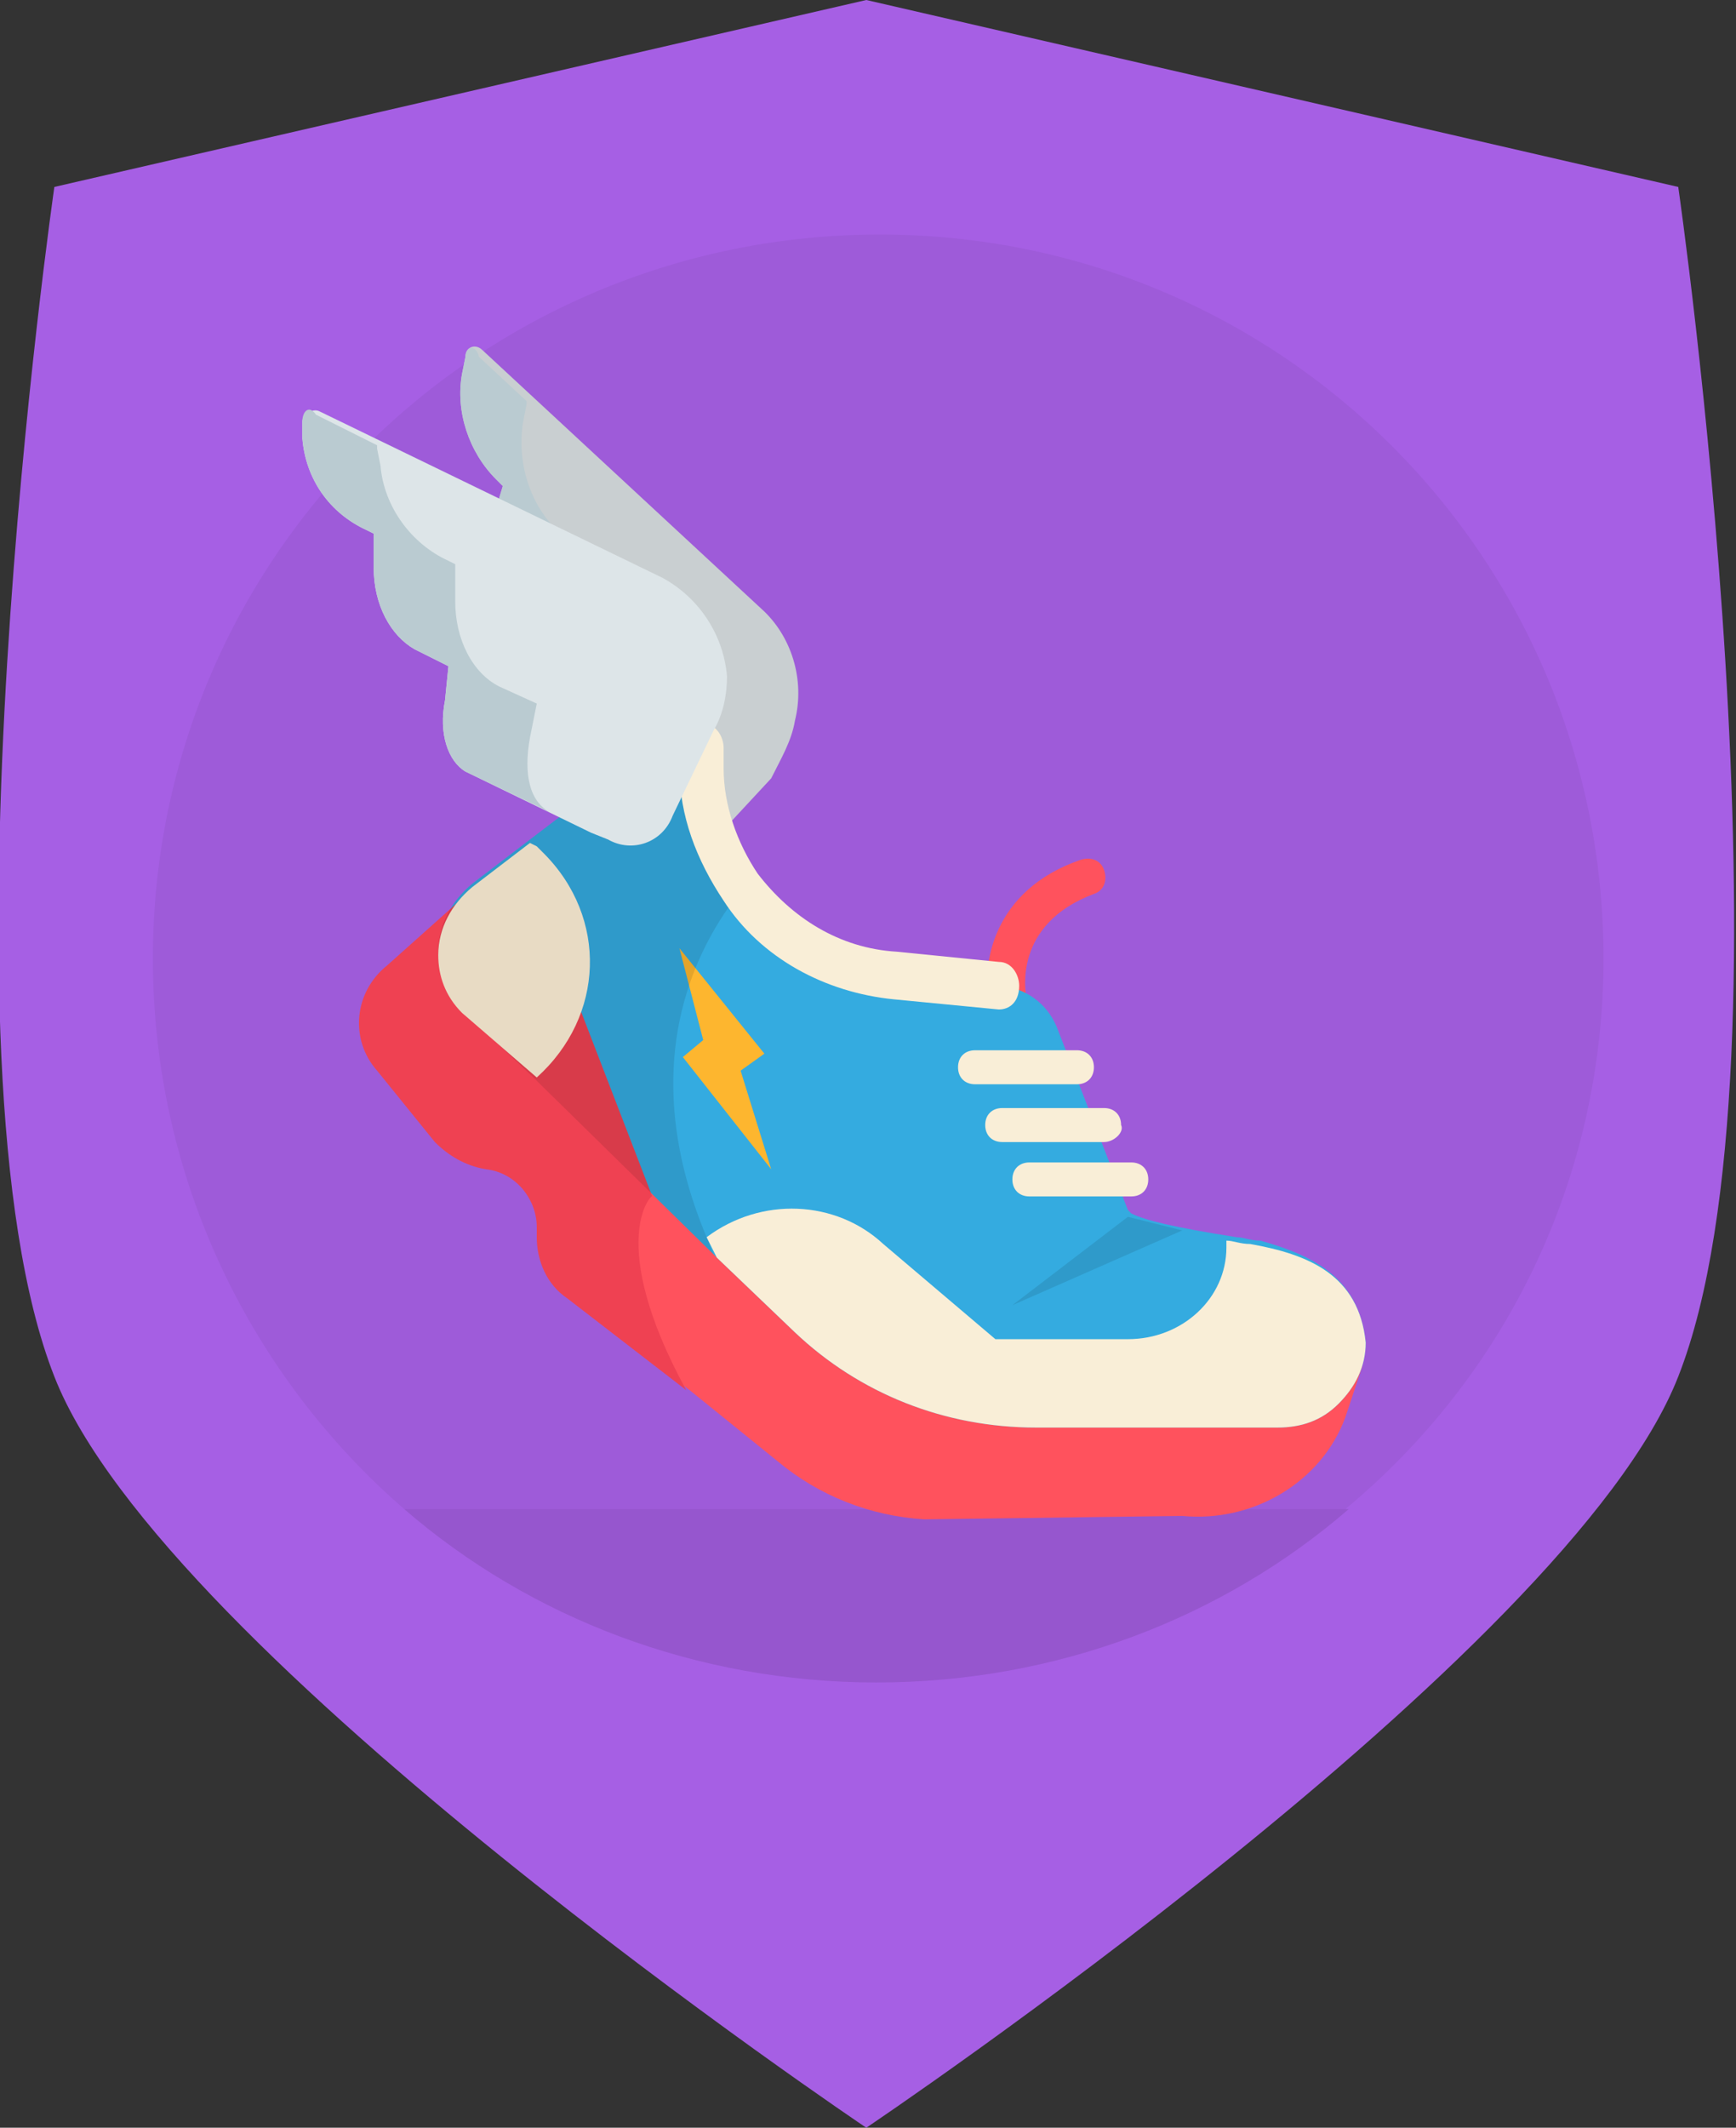 <?xml version="1.0" encoding="utf-8"?>
<!-- Generator: Adobe Illustrator 19.0.0, SVG Export Plug-In . SVG Version: 6.00 Build 0)  -->
<svg version="1.1" baseProfile="basic" id="Calque_1"
	 xmlns="http://www.w3.org/2000/svg" xmlns:xlink="http://www.w3.org/1999/xlink" x="0px" y="0px" viewBox="-70.9 58 51.1 62.6"
	 xml:space="preserve">
<rect x="-70.9" y="58" width="51.1" height="62.6" fill="#333333" stroke="none"/>
<path id="XMLID_72_" fill="#A65FE4" d="M-45.4,58l-23.9,5.5c0,0-3.7,25.6,0,35c3.2,8.2,23.9,22.1,23.9,22.1s20.7-13.9,23.9-22.1
	c3.7-9.4,0-35,0-35L-45.4,58z"/>
<path opacity="5.000000e-02" d="M-23.7,86.2c0-11.8-9.5-21.3-21.3-21.3s-21.4,9.5-21.4,21.3c0,6.5,2.9,12.3,7.4,16.2h27.7
	C-26.6,98.5-23.7,92.7-23.7,86.2z"/>
<path opacity="0.1" d="M-31.2,102.4H-59c3.7,3.2,8.6,5.1,13.9,5.1S-34.9,105.6-31.2,102.4z"/>
<g>
	<g>
		<path fill="#C9CFD1" d="M-47.5,79.2c0.3-1.2-0.1-2.5-1-3.3l-8.2-7.6c-0.2-0.2-0.5-0.1-0.5,0.2l-0.1,0.5c-0.2,1.1,0.2,2.3,1,3.1
			l0.2,0.2l-0.3,1c-0.3,1-0.1,2,0.5,2.6l0.8,0.8l-0.4,0.9c-0.4,0.9-0.5,1.8,0,2.2l3,2.8l1.2,1.1c0.1,0.1,0.3,0.1,0.5,0l2.6-2.8
			C-47.9,80.3-47.6,79.8-47.5,79.2z"/>
	</g>
	<g>
		<path fill="#BACBD1" d="M-57.2,68.5l-0.1,0.5c-0.2,1.1,0.2,2.3,1,3.1l0.2,0.2l-0.3,1c-0.3,1-0.1,2,0.5,2.6l0.8,0.8l-0.4,0.9
			c-0.4,0.9-0.5,1.8,0,2.2l2,1.9c-0.5-0.4-0.5-1.3,0-2.3l0.4-0.9l-0.9-0.8c-0.7-0.6-0.9-1.7-0.5-2.8l0.3-1l-0.2-0.2
			c-0.9-0.8-1.3-2.1-1.1-3.3l0.1-0.5v-0.1l-1.4-1.3C-56.9,68.1-57.2,68.2-57.2,68.5z"/>
	</g>
</g>
<g>
	<g>
		<path fill="#FF525D" d="M-41.3,87.9c-0.3,0-0.5-0.2-0.5-0.4c-0.2-1.1,0.1-3.3,2.7-4.2c0.3-0.1,0.6,0,0.7,0.3
			c0.1,0.3,0,0.6-0.3,0.7c-2.4,0.9-2,2.9-2,3c0.1,0.3-0.1,0.6-0.4,0.6C-41.3,87.9-41.3,87.9-41.3,87.9z"/>
		<path fill="#FF525D" d="M-30.8,98.2l-0.5,1.5c-0.7,1.9-2.7,3.1-4.8,2.9l-7.6,0.1c-1.6-0.1-3.1-0.7-4.3-1.7l-2.6-2.1l-3.5-2.7
			c-0.6-0.4-0.9-1.1-0.9-1.8c0-0.1,0-0.1,0-0.2v-0.1c0-0.8-0.6-1.6-1.5-1.7c-0.6-0.1-1.1-0.4-1.5-0.8l-1.7-2.1
			c-0.8-0.9-0.7-2.3,0.3-3.1l2.8-2.5l1.8,1L-30.8,98.2z"/>
	</g>
	<path fill="#34ABE0" d="M-30.7,97.5c0,0.7-0.3,1.3-0.8,1.8s-1.1,0.7-1.8,0.7h-7.1c-2.7,0-5.2-1-7.1-2.8l-2.3-2.2l-0.1-0.1l-5.3-5.2
		l-2.1-2c-0.5-0.5-0.7-1.1-0.7-1.7c0-0.8,0.4-1.5,1-2l1.7-1.3l4.2-3.2c0.3-0.3,0.9-0.1,0.9,0.4c0,0.2,0,0.4,0,0.7
		c0,1.3,0.4,2.5,1.2,3.5c1,1.4,2.7,2.4,4.6,2.6l3,0.3c0.7,0.1,1.3,0.5,1.6,1.2l2.1,5.4l0.1,0.1c0.4,0.2,1.2,0.4,3.1,0.7
		c0.2,0,0.4,0.1,0.7,0.1C-32.4,94.9-30.9,95.5-30.7,97.5z"/>
	<g>
		<path fill="#F9EED7" d="M-38.4,91.6h-3c-0.3,0-0.5-0.2-0.5-0.5s0.2-0.5,0.5-0.5h3c0.3,0,0.5,0.2,0.5,0.5
			C-37.8,91.3-38.1,91.6-38.4,91.6z"/>
		<path fill="#F9EED7" d="M-37.6,93.2h-3c-0.3,0-0.5-0.2-0.5-0.5s0.2-0.5,0.5-0.5h3c0.3,0,0.5,0.2,0.5,0.5S-37.3,93.2-37.6,93.2z"/>
		<path fill="#F9EED7" d="M-39.2,89.9h-3c-0.3,0-0.5-0.2-0.5-0.5s0.2-0.5,0.5-0.5h3c0.3,0,0.5,0.2,0.5,0.5S-38.9,89.9-39.2,89.9z"/>
	</g>
	<path fill="#EF4152" d="M-50.7,98.9l-3.5-2.7c-0.6-0.4-0.9-1.1-0.9-1.8c0-0.1,0-0.1,0-0.2v-0.1c0-0.8-0.6-1.6-1.5-1.7
		c-0.6-0.1-1.1-0.4-1.5-0.8l-1.7-2.1c-0.8-0.9-0.7-2.3,0.3-3.1l2.8-2.5l1.8,1l3.2,8.3C-51.7,93.1-53.1,94.5-50.7,98.9z"/>
	<polygon fill="#FDB62F" points="-50.9,85.9 -48.4,89 -49.1,89.5 -48.2,92.4 -50.8,89.1 -50.2,88.6 	"/>
	<path opacity="0.1" d="M-50.1,94.4c0.1,0.2,0.1,0.3,0.2,0.5l-5.3-5.2l-2.1-2c-0.5-0.5-0.7-1.1-0.7-1.7c0-0.8,0.4-1.5,1-2l1.7-1.3
		l4.2-3.2c0.3-0.3,0.9-0.1,0.9,0.4c0,0.2,0,0.4,0,0.7c0,1.3,0.4,2.5,1.2,3.5C-50.5,85.9-52.2,89.4-50.1,94.4z"/>
	<path fill="#F9EED7" d="M-41.5,87.7L-41.5,87.7l-3.1-0.3c-2-0.2-3.9-1.2-5-2.9c-0.8-1.2-1.3-2.5-1.3-3.9c0-0.2,0-0.5,0-0.7
		c0-0.4,0.4-0.6,0.7-0.6c0.4,0,0.6,0.4,0.6,0.7c0,0.2,0,0.4,0,0.6c0,1.1,0.4,2.2,1,3.1c1,1.3,2.4,2.2,4.1,2.3l3,0.3
		c0.4,0,0.6,0.4,0.6,0.7C-40.9,87.5-41.2,87.7-41.5,87.7z"/>
	<path fill="#E8DBC4" d="M-55.1,89.7L-55.1,89.7l-2.2-1.9c-0.5-0.5-0.7-1.1-0.7-1.7c0-0.8,0.4-1.5,1-2l1.7-1.3l0.2,0.1l0.2,0.2
		C-53,85-53.1,87.9-55.1,89.7z"/>
	<path fill="#F9EED7" d="M-30.7,97.5c0,0.7-0.3,1.3-0.8,1.8s-1.1,0.7-1.8,0.7h-7.1c-2.7,0-5.2-1-7.1-2.8l-2.3-2.2l-0.3-0.6
		c1.6-1.2,3.8-1.1,5.2,0.2l3.3,2.8h3.9c1.6,0,2.9-1.2,2.9-2.7v-0.2c0.2,0,0.4,0.1,0.7,0.1C-32.4,94.9-30.9,95.5-30.7,97.5z"/>
	<polyline opacity="0.1" points="-37.7,93.8 -41.1,96.4 -36.1,94.2 	"/>
</g>
<g>
	<g>
		<path fill="#DDE5E8" d="M-49.5,77.9c-0.1-1.2-0.8-2.3-1.9-2.9l-10.1-4.9c-0.2-0.1-0.5,0.1-0.5,0.3v0.5c0.1,1.2,0.8,2.2,1.9,2.7
			l0.2,0.1v1c0,1.1,0.5,2,1.2,2.4l1,0.5l-0.1,1c-0.2,1,0.1,1.8,0.6,2.1l3.7,1.8l0.5,0.2c0.7,0.4,1.6,0.1,1.9-0.7l1.2-2.5
			C-49.6,79-49.5,78.4-49.5,77.9z"/>
	</g>
	<g>
		<path fill="#BACBD1" d="M-62,70.4v0.5c0.1,1.2,0.8,2.2,1.9,2.7l0.2,0.1v1c0,1.1,0.5,2,1.2,2.4l1,0.5l-0.1,1
			c-0.2,1,0.1,1.8,0.6,2.1l2.5,1.2c-0.6-0.3-0.8-1.1-0.6-2.2l0.2-1l-1.1-0.5c-0.8-0.4-1.3-1.4-1.3-2.5v-1.1l-0.2-0.1
			c-1.1-0.5-1.9-1.6-2-2.8l-0.1-0.5v-0.1l-1.8-0.9C-61.8,69.9-62,70.1-62,70.4z"/>
	</g>
</g>
</svg>
